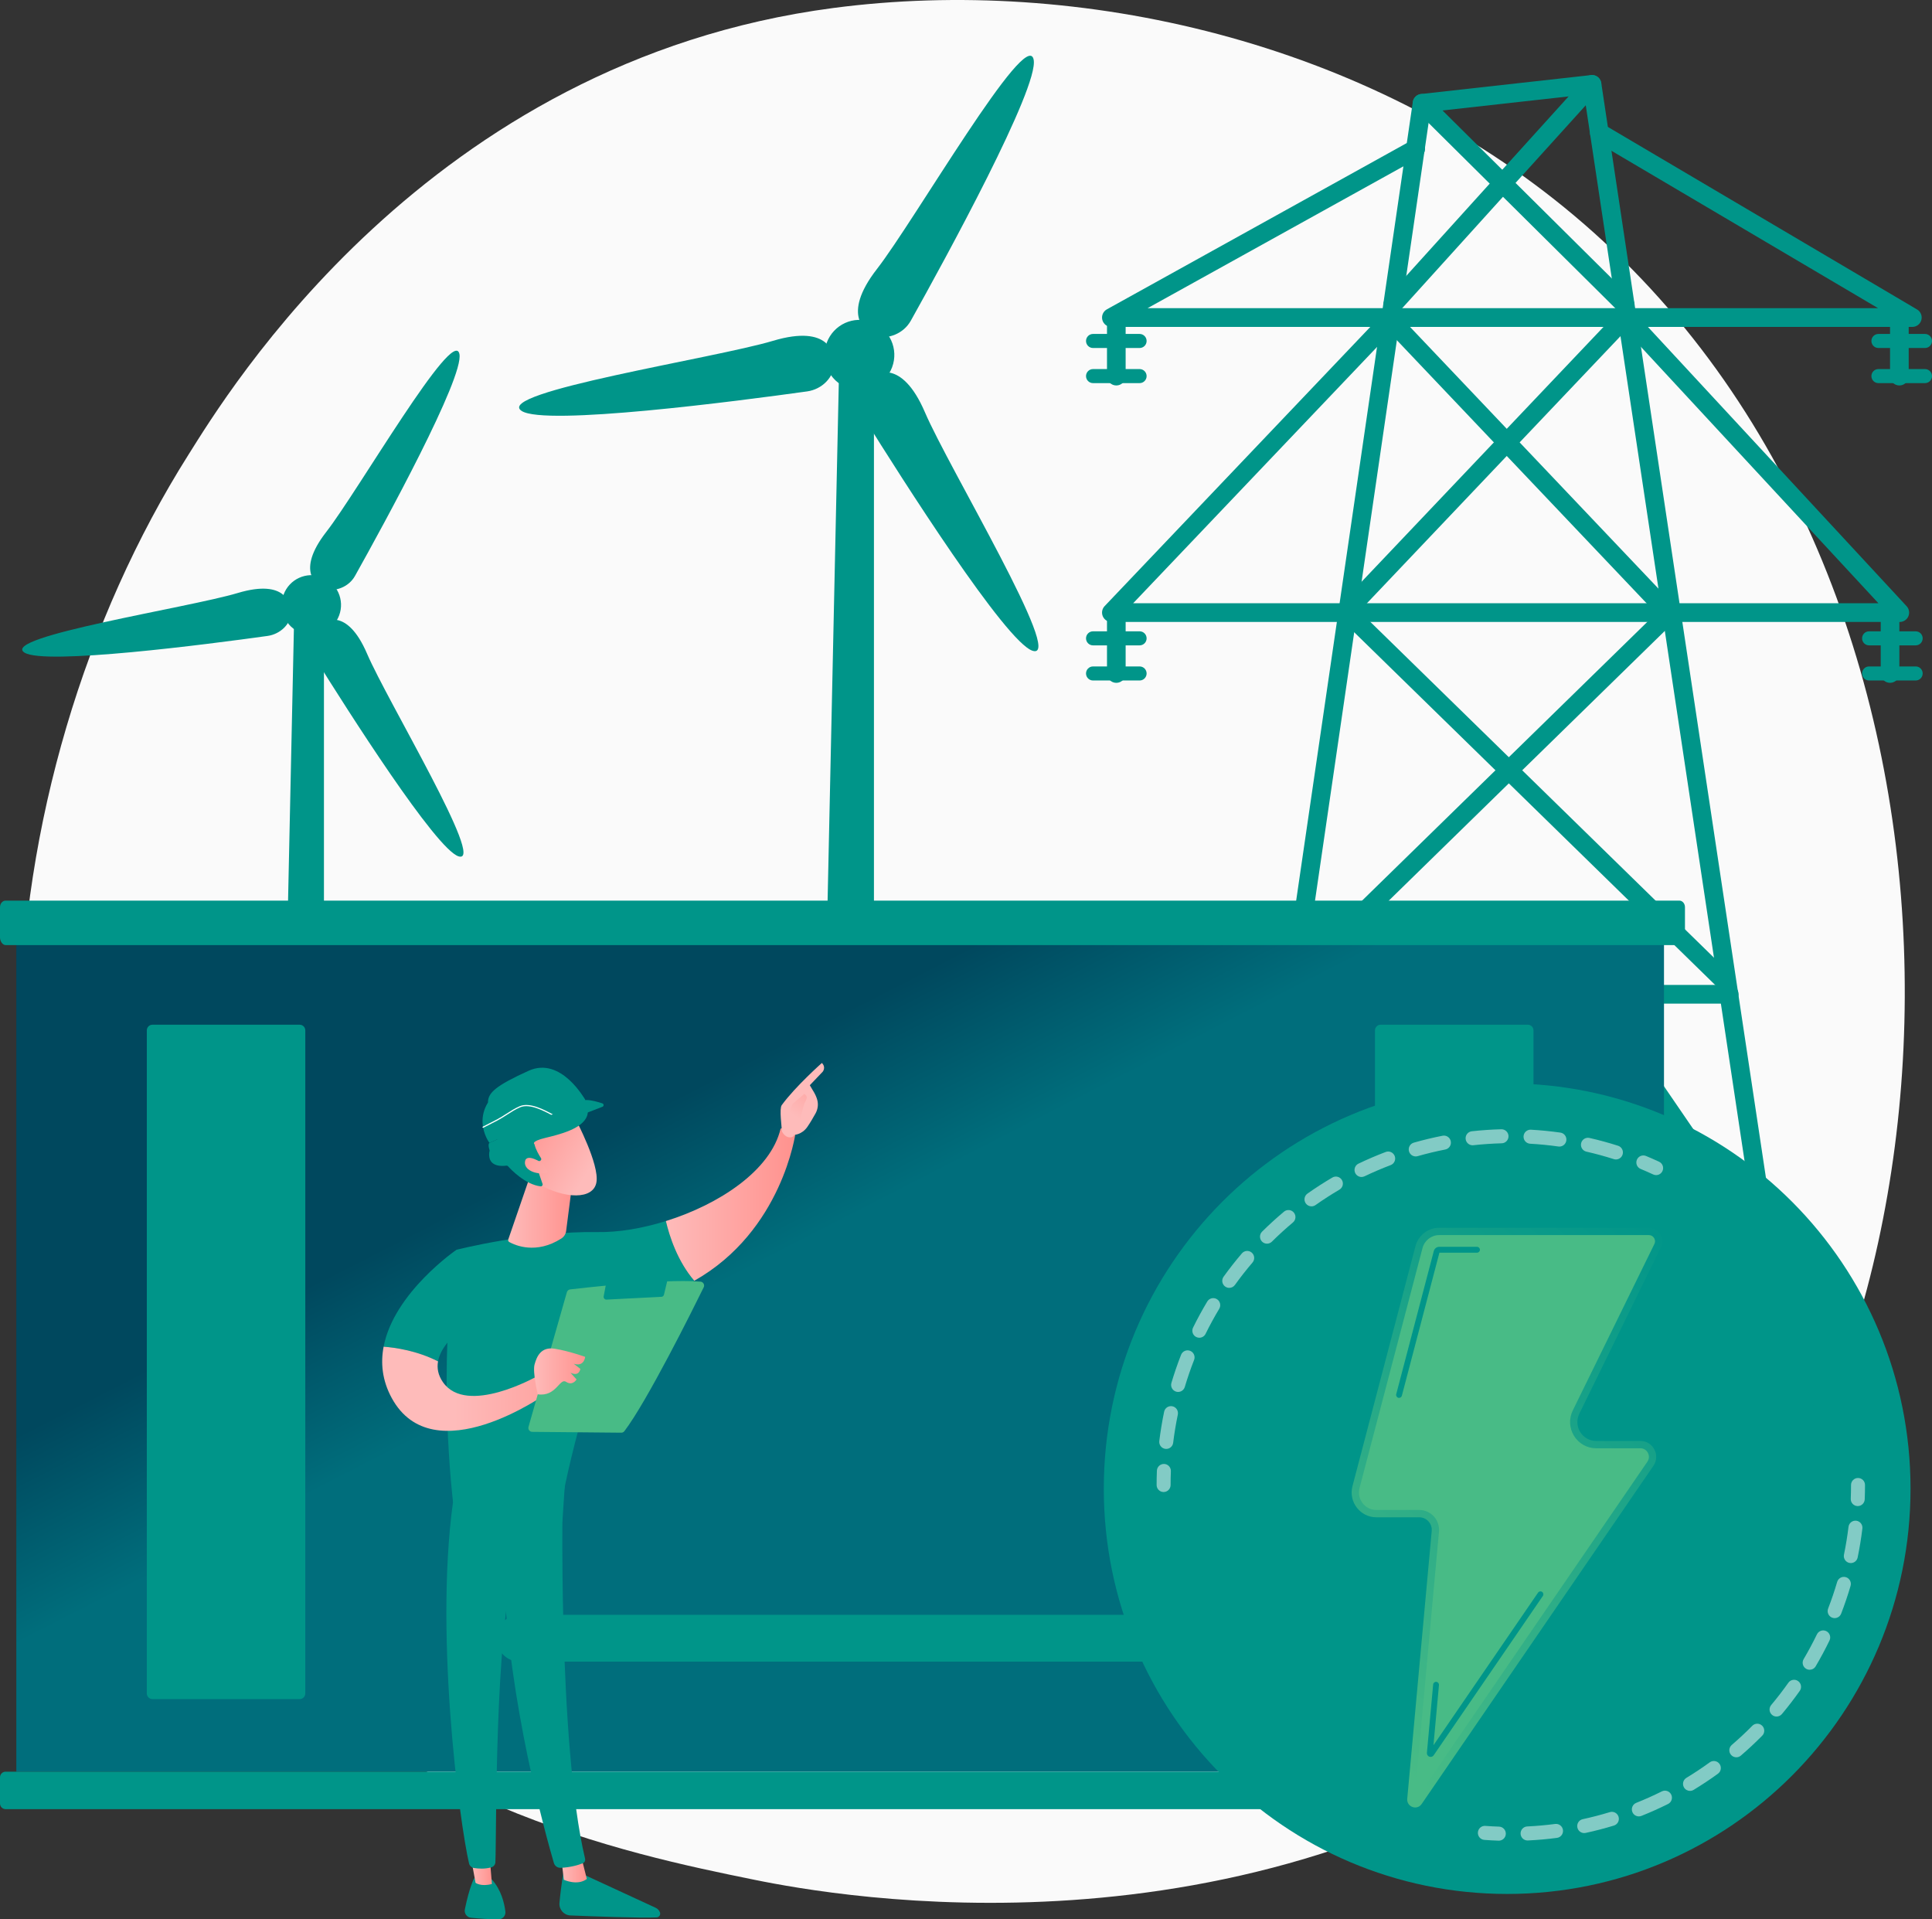 <svg width="453" height="450" viewBox="0 0 453 450" fill="none" xmlns="http://www.w3.org/2000/svg">
<rect x="0" y="0" width="453" height="450" fill="#333333" stroke="none"/>
<path d="M395.384 383.377C386.309 392.977 377.721 399.167 370.936 404.058C291.182 461.55 196.811 444.791 176.754 440.699C147.137 434.655 89.888 422.973 48.498 374.072C-14.122 300.089 -4.371 183.53 44.201 106.587C53.085 92.513 100.016 14.399 195.404 1.872C253.131 -5.709 320.423 9.581 369.154 50.598C471.444 136.697 464.162 310.633 395.384 383.377Z" fill="#FAFAFA"/>
<path d="M261.745 90.374C260.538 90.374 259.56 89.391 259.56 88.178V73.904C259.56 72.691 260.538 71.708 261.745 71.708C262.953 71.708 263.931 72.691 263.931 73.904V88.178C263.931 89.391 262.953 90.374 261.745 90.374Z" fill="#009589"/>
<path d="M268.849 79.943C268.849 80.852 268.115 81.59 267.21 81.59H256.281C255.376 81.59 254.642 80.852 254.642 79.943C254.642 79.033 255.376 78.296 256.281 78.296H267.21C268.115 78.296 268.849 79.033 268.849 79.943Z" fill="#009589"/>
<path d="M268.849 88.177C268.849 89.087 268.115 89.824 267.21 89.824H256.281C255.376 89.824 254.642 89.087 254.642 88.177C254.642 87.268 255.376 86.53 256.281 86.53H267.21C268.115 86.53 268.849 87.267 268.849 88.177Z" fill="#009589"/>
<path d="M445.35 90.374C444.143 90.374 443.164 89.391 443.164 88.178V73.904C443.164 72.691 444.143 71.708 445.35 71.708C446.557 71.708 447.536 72.691 447.536 73.904V88.178C447.536 89.391 446.557 90.374 445.35 90.374Z" fill="#009589"/>
<path d="M453 79.943C453 80.852 452.266 81.59 451.361 81.59H440.432C439.526 81.59 438.792 80.852 438.792 79.943C438.792 79.033 439.526 78.296 440.432 78.296H451.361C452.266 78.296 453 79.033 453 79.943Z" fill="#009589"/>
<path d="M453 88.177C453 89.087 452.266 89.824 451.361 89.824H440.432C439.526 89.824 438.792 89.087 438.792 88.177C438.792 87.268 439.526 86.53 440.432 86.53H451.361C452.266 86.53 453 87.267 453 88.177Z" fill="#009589"/>
<path d="M443.164 160.095C441.957 160.095 440.978 159.112 440.978 157.899V143.626C440.978 142.413 441.957 141.43 443.164 141.43C444.371 141.43 445.35 142.413 445.35 143.626V157.899C445.349 159.112 444.371 160.095 443.164 160.095Z" fill="#009589"/>
<path d="M450.814 149.664C450.814 150.573 450.08 151.31 449.175 151.31H438.246C437.34 151.31 436.606 150.573 436.606 149.664C436.606 148.754 437.34 148.017 438.246 148.017H449.175C450.08 148.017 450.814 148.754 450.814 149.664Z" fill="#009589"/>
<path d="M450.814 157.898C450.814 158.807 450.08 159.545 449.175 159.545H438.246C437.34 159.545 436.606 158.807 436.606 157.898C436.606 156.988 437.34 156.251 438.246 156.251H449.175C450.08 156.251 450.814 156.988 450.814 157.898Z" fill="#009589"/>
<path d="M261.745 160.095C260.538 160.095 259.56 159.112 259.56 157.899V143.626C259.56 142.413 260.538 141.43 261.745 141.43C262.953 141.43 263.931 142.413 263.931 143.626V157.899C263.931 159.112 262.953 160.095 261.745 160.095Z" fill="#009589"/>
<path d="M268.849 149.664C268.849 150.573 268.115 151.31 267.21 151.31H256.281C255.376 151.31 254.642 150.573 254.642 149.664C254.642 148.754 255.376 148.017 256.281 148.017H267.21C268.115 148.017 268.849 148.754 268.849 149.664Z" fill="#009589"/>
<path d="M268.849 157.898C268.849 158.807 268.115 159.545 267.21 159.545H256.281C255.376 159.545 254.642 158.807 254.642 157.898C254.642 156.988 255.376 156.251 256.281 156.251H267.21C268.115 156.251 268.849 156.988 268.849 157.898Z" fill="#009589"/>
<path d="M415.098 299.932C414.035 299.932 413.103 299.152 412.939 298.064L371.443 22.202L335.346 26.218L295.642 298.055C295.467 299.255 294.355 300.084 293.162 299.909C291.968 299.733 291.142 298.617 291.317 297.417L331.265 23.904C331.41 22.916 332.199 22.15 333.187 22.04L373.05 17.604C374.212 17.474 375.276 18.293 375.452 19.459L417.262 297.408C417.442 298.607 416.621 299.726 415.427 299.907C415.317 299.924 415.207 299.932 415.098 299.932Z" fill="#009589"/>
<path d="M448.394 76.647H260.584C259.587 76.647 258.717 75.969 258.467 74.999C258.219 74.029 258.655 73.013 259.528 72.529L330.893 32.963C331.951 32.376 333.28 32.763 333.863 33.824C334.446 34.886 334.063 36.222 333.005 36.808L269.069 72.255H440.359L373.876 33.009C372.836 32.394 372.488 31.049 373.1 30.003C373.71 28.957 375.049 28.607 376.091 29.222L449.501 72.558C450.351 73.06 450.762 74.072 450.503 75.027C450.244 75.984 449.38 76.647 448.394 76.647Z" fill="#009589"/>
<path d="M445.451 145.82H260.585C259.709 145.82 258.919 145.296 258.575 144.487C258.231 143.679 258.4 142.742 259.005 142.107L324.617 73.159C325.451 72.283 326.834 72.251 327.707 73.09C328.58 73.928 328.611 75.318 327.777 76.195L265.698 141.428H440.431L379.917 76.106C379.094 75.218 379.144 73.829 380.027 73.002C380.911 72.176 382.294 72.226 383.117 73.114L447.051 142.128C447.644 142.768 447.802 143.7 447.455 144.501C447.108 145.302 446.321 145.82 445.451 145.82Z" fill="#009589"/>
<path d="M381.067 73.683C380.512 73.683 379.957 73.472 379.531 73.05L331.892 25.786C331.033 24.934 331.024 23.543 331.873 22.68C332.721 21.817 334.105 21.809 334.964 22.661L382.603 69.924C383.462 70.776 383.47 72.167 382.622 73.03C382.194 73.465 381.631 73.683 381.067 73.683Z" fill="#009589"/>
<path d="M326.524 73.683C326 73.683 325.473 73.494 325.055 73.112C324.161 72.296 324.095 70.907 324.907 70.01L371.673 18.311C372.485 17.414 373.867 17.347 374.761 18.163C375.654 18.978 375.72 20.367 374.908 21.265L328.142 72.964C327.711 73.44 327.119 73.683 326.524 73.683Z" fill="#009589"/>
<path d="M302.91 232.497C302.341 232.497 301.772 232.275 301.343 231.832C300.501 230.963 300.521 229.572 301.386 228.727L388.311 143.791L324.069 76.12C323.236 75.242 323.268 73.853 324.142 73.015C325.016 72.177 326.4 72.211 327.232 73.089L392.969 142.333C393.797 143.204 393.77 144.583 392.911 145.423L304.434 231.875C304.009 232.29 303.459 232.497 302.91 232.497Z" fill="#009589"/>
<path d="M404.142 232.004C403.592 232.004 403.042 231.797 402.618 231.382L314.14 144.93C313.281 144.09 313.255 142.711 314.083 141.84L379.82 72.596C380.652 71.718 382.036 71.685 382.91 72.522C383.784 73.359 383.816 74.749 382.983 75.627L318.741 143.298L405.666 228.234C406.531 229.079 406.551 230.47 405.709 231.339C405.28 231.781 404.711 232.004 404.142 232.004Z" fill="#009589"/>
<path d="M405.459 235.308H302.728C301.521 235.308 300.542 234.325 300.542 233.112C300.542 231.899 301.521 230.916 302.728 230.916H405.459C406.666 230.916 407.645 231.899 407.645 233.112C407.645 234.325 406.666 235.308 405.459 235.308Z" fill="#009589"/>
<path d="M293.89 297.105C293.463 297.105 293.032 296.98 292.653 296.718C291.659 296.031 291.407 294.664 292.091 293.665L334.257 232.056C334.941 231.057 336.302 230.804 337.296 231.491C338.291 232.178 338.543 233.545 337.859 234.545L295.693 296.153C295.269 296.773 294.586 297.105 293.89 297.105Z" fill="#009589"/>
<path d="M415.038 297.105C414.342 297.105 413.659 296.773 413.235 296.153L371.07 234.545C370.386 233.546 370.638 232.178 371.633 231.491C372.628 230.804 373.989 231.057 374.672 232.057L416.837 293.665C417.521 294.664 417.27 296.032 416.275 296.719C415.896 296.98 415.465 297.105 415.038 297.105Z" fill="#009589"/>
<path d="M193.728 225.977L196.827 82.689H204.915V225.977H193.728Z" fill="#009589"/>
<path d="M242.362 13.981C240.762 6.072 214.39 51.803 205.632 63.053C196.875 74.303 203.706 77.837 203.706 77.837L204.852 78.926C204.854 78.927 204.856 78.928 204.858 78.928C208.315 79.608 211.857 78.234 213.563 75.183C221.657 60.705 243.668 20.438 242.362 13.981Z" fill="#009589"/>
<path d="M242.129 152.583C249.805 154.964 222.503 109.786 216.875 96.671C211.247 83.556 204.973 87.987 204.973 87.987L203.558 88.576C203.557 88.578 203.555 88.579 203.554 88.58C201.081 91.045 200.718 94.983 202.565 97.949C211.331 112.028 235.863 150.639 242.129 152.583Z" fill="#009589"/>
<path d="M122.318 96.351C115.574 91.966 167.58 84.002 181.202 79.92C194.825 75.837 195.319 83.515 195.319 83.515L195.626 84.984V84.989C195.626 88.476 192.711 91.284 189.261 91.765C172.889 94.048 127.824 99.931 122.318 96.351Z" fill="#009589"/>
<path d="M209.17 86.111C207.579 90.358 202.862 92.504 198.634 90.905C194.407 89.306 192.27 84.567 193.862 80.32C195.453 76.073 200.17 73.926 204.398 75.525C208.625 77.124 210.762 81.863 209.17 86.111Z" fill="#009589"/>
<path d="M201.537 88.988C200.859 88.988 200.18 88.865 199.527 88.617C198.102 88.078 196.971 87.014 196.342 85.621C195.714 84.228 195.664 82.672 196.201 81.24C196.737 79.809 197.796 78.673 199.183 78.042C200.57 77.41 202.12 77.36 203.543 77.899C204.968 78.437 206.098 79.502 206.727 80.895C207.355 82.288 207.405 83.844 206.869 85.276C206.333 86.707 205.273 87.843 203.886 88.474C203.135 88.816 202.337 88.988 201.537 88.988ZM201.532 78.077C200.809 78.077 200.087 78.233 199.408 78.542C198.154 79.112 197.197 80.139 196.712 81.434C195.711 84.105 197.059 87.097 199.719 88.103C201.008 88.591 202.408 88.545 203.661 87.974C204.915 87.403 205.873 86.376 206.358 85.082C206.843 83.788 206.797 82.381 206.229 81.121C205.661 79.862 204.639 78.899 203.351 78.412C202.76 78.189 202.145 78.077 201.532 78.077Z" fill="#009589"/>
<path d="M66.531 258.25L69.028 141.979H75.956V260.83L66.531 258.25Z" fill="#009589"/>
<path d="M79.197 260.563C79.197 262.4 78.329 263.857 77.26 263.857H64.933C63.863 263.857 62.996 262.401 62.996 260.563C62.996 258.725 63.863 257.269 64.933 257.269H77.26C78.329 257.269 79.197 258.725 79.197 260.563Z" fill="url(#paint0_linear_515_1023)"/>
<path d="M107.721 83.001C106.361 76.281 83.951 115.14 76.51 124.699C69.069 134.258 74.873 137.261 74.873 137.261L75.847 138.187C75.849 138.188 75.85 138.188 75.852 138.189C78.79 138.766 81.799 137.599 83.249 135.007C90.127 122.704 108.831 88.488 107.721 83.001Z" fill="#009589"/>
<path d="M107.523 200.776C114.045 202.799 90.846 164.41 86.064 153.266C81.282 142.122 75.95 145.886 75.95 145.886L74.748 146.387C74.746 146.389 74.745 146.39 74.744 146.391C72.643 148.485 72.334 151.831 73.903 154.352C81.352 166.315 102.198 199.124 107.523 200.776Z" fill="#009589"/>
<path d="M5.716 152.993C-0.015 149.267 44.176 142.5 55.751 139.031C67.327 135.562 67.896 142.086 67.896 142.086L68.305 143.334C68.305 143.334 68.305 143.337 68.305 143.339C68.305 146.301 65.679 148.687 62.748 149.096C48.836 151.036 10.394 156.035 5.716 152.993Z" fill="#009589"/>
<path d="M79.516 144.293C78.164 147.902 74.155 149.726 70.563 148.367C66.971 147.009 65.156 142.982 66.508 139.373C67.861 135.764 71.869 133.94 75.461 135.298C79.053 136.657 80.868 140.684 79.516 144.293Z" fill="#009589"/>
<path d="M73.022 146.777C72.452 146.777 71.872 146.676 71.307 146.462C70.086 146 69.117 145.088 68.579 143.894C68.04 142.7 67.997 141.367 68.457 140.14C69.405 137.608 72.227 136.323 74.749 137.277C75.97 137.739 76.939 138.651 77.477 139.845C78.016 141.039 78.059 142.372 77.599 143.599C76.863 145.563 74.998 146.777 73.022 146.777ZM73.034 137.511C71.278 137.511 69.623 138.589 68.968 140.334C68.56 141.423 68.599 142.607 69.077 143.668C69.555 144.728 70.415 145.538 71.499 145.948C73.738 146.794 76.245 145.654 77.088 143.405C77.496 142.316 77.458 141.132 76.98 140.071C76.501 139.011 75.641 138.201 74.557 137.791C74.055 137.601 73.54 137.511 73.034 137.511Z" fill="#009589"/>
<path d="M390.159 221.035H3.825V415.379H390.159V221.035Z" fill="url(#paint1_linear_515_1023)"/>
<path d="M395.077 212.691C395.077 211.842 394.487 211.153 393.758 211.153H1.319C0.59 211.153 0 211.842 0 212.691V219.81C0 220.66 0.591 221.584 1.319 221.584H393.758C394.487 221.584 395.077 220.66 395.077 219.81V212.691Z" fill="#009589"/>
<path d="M395.077 416.704C395.077 415.972 394.487 415.379 393.758 415.379H1.319C0.59 415.379 0 415.972 0 416.704V422.838C0 423.57 0.591 424.163 1.319 424.163H393.758C394.487 424.163 395.077 423.569 395.077 422.838V416.704Z" fill="#009589"/>
<path d="M71.584 241.575C71.584 240.843 70.993 240.25 70.265 240.25H35.745C35.016 240.25 34.426 240.843 34.426 241.575V397.035C34.426 397.767 35.016 398.36 35.745 398.36H70.265C70.993 398.36 71.584 397.767 71.584 397.035V241.575Z" fill="#009589"/>
<path d="M68.851 246.839H37.704V251.231H68.851V246.839Z" fill="#009589"/>
<path d="M68.852 257.818H37.704V262.21H68.852V257.818Z" fill="#009589"/>
<path d="M68.852 270.445H37.704V274.837H68.852V270.445Z" fill="#009589"/>
<path d="M68.852 280.876H37.704V285.268H68.852V280.876Z" fill="#009589"/>
<path d="M68.851 293.503H37.704V298.444H68.851V293.503Z" fill="#009589"/>
<path d="M68.852 305.032H37.704V309.424H68.852V305.032Z" fill="#009589"/>
<path d="M68.852 316.013H37.704V319.856H68.852V316.013Z" fill="#009589"/>
<path d="M68.851 328.639H37.704V332.482H68.851V328.639Z" fill="#009589"/>
<path d="M68.851 339.619H37.704V344.56H68.851V339.619Z" fill="#009589"/>
<path d="M68.852 351.147H37.704V354.99H68.852V351.147Z" fill="#009589"/>
<path d="M68.852 363.225H37.704V367.068H68.852V363.225Z" fill="#009589"/>
<path d="M68.851 374.754H37.704V378.597H68.851V374.754Z" fill="#009589"/>
<path d="M68.851 386.283H37.704V390.126H68.851V386.283Z" fill="#009589"/>
<path d="M359.558 397.035C359.558 397.767 358.968 398.36 358.24 398.36H323.719C322.991 398.36 322.4 397.767 322.4 397.035V241.575C322.4 240.843 322.991 240.25 323.719 240.25H358.24C358.968 240.25 359.558 240.843 359.558 241.575V397.035Z" fill="#009589"/>
<path d="M355.187 246.839H325.679V251.231H355.187V246.839Z" fill="#009589"/>
<path d="M355.187 257.818H325.679V262.21H355.187V257.818Z" fill="#009589"/>
<path d="M355.187 270.445H325.679V274.837H355.187V270.445Z" fill="#009589"/>
<path d="M355.187 280.876H325.679V285.268H355.187V280.876Z" fill="#009589"/>
<path d="M355.187 293.503H325.679V298.444H355.187V293.503Z" fill="#009589"/>
<path d="M355.187 305.032H325.679V309.424H355.187V305.032Z" fill="#009589"/>
<path d="M355.187 316.013H325.679V319.856H355.187V316.013Z" fill="#009589"/>
<path d="M355.187 328.639H325.679V332.482H355.187V328.639Z" fill="#009589"/>
<path d="M355.187 339.619H325.679V344.56H355.187V339.619Z" fill="#009589"/>
<path d="M355.187 351.147H325.679V354.99H355.187V351.147Z" fill="#009589"/>
<path d="M355.187 363.225H325.679V367.068H355.187V363.225Z" fill="#009589"/>
<path d="M355.187 374.754H325.679V378.597H355.187V374.754Z" fill="#009589"/>
<path d="M355.187 386.283H325.679V390.126H355.187V386.283Z" fill="#009589"/>
<path d="M278.139 384.087C278.139 387.118 275.692 389.577 272.674 389.577H121.856C118.838 389.577 116.392 387.119 116.392 384.087C116.392 381.055 118.838 378.597 121.856 378.597H272.674C275.692 378.597 278.139 381.054 278.139 384.087Z" fill="#009589"/>
<path d="M132.213 438.318C132.213 438.318 131.519 442.264 131.179 446.17C131.046 447.696 132.218 449.022 133.742 449.085C138.919 449.302 149.993 449.723 153.967 449.545C154.564 449.518 154.955 448.904 154.734 448.345C154.548 447.878 154.191 447.499 153.736 447.289L135.443 438.843L132.213 438.318Z" fill="#009589"/>
<path d="M131.645 435.999L132.202 440.719C132.202 440.719 135.407 442.217 137.595 440.53L136.268 435.271L131.645 435.999Z" fill="url(#paint2_linear_515_1023)"/>
<path d="M132.064 347.271C131.823 348.504 130.771 408.775 137.184 435.784C137.289 436.225 137.066 436.679 136.649 436.85C135.665 437.254 133.737 437.839 131.426 437.917C130.711 437.941 130.069 437.473 129.867 436.783C128.034 430.517 119.251 399.119 118.105 369.126C116.825 335.612 118.105 367.985 118.105 367.985L118.856 347.269L132.064 347.271Z" fill="#009589"/>
<path d="M111.171 440.377C111.171 440.377 110.066 442.369 108.997 447.662C108.804 448.618 109.469 449.533 110.435 449.628C112.144 449.797 114.776 450.014 116.884 450C117.856 449.993 118.614 449.143 118.497 448.173C118.264 446.241 117.536 443.072 115.289 440.601L111.171 440.377Z" fill="#009589"/>
<path d="M110.2 434.306L111.503 441.443C111.503 441.443 112.791 442.405 115.338 441.708L114.716 434.028L110.2 434.306Z" fill="url(#paint3_linear_515_1023)"/>
<path d="M106.682 349.121C101.438 380.92 107.82 427.716 109.973 436.875C110.104 437.435 110.555 437.865 111.12 437.959C112.081 438.119 113.663 438.25 115.223 437.795C115.76 437.638 116.137 437.151 116.159 436.589C116.448 429.185 115.928 383.727 120.815 365.761C121.063 364.851 121.616 364.057 122.382 363.51L131.867 356.735L132.594 345.785L106.682 349.121Z" fill="#009589"/>
<path d="M140.101 288.867C124.384 288.606 107.042 293.014 107.042 293.014C102.357 320.478 106.223 352.156 106.223 352.156C118.391 355.361 132.117 350.196 132.117 350.196C134.139 338.716 143.575 306.409 143.575 306.409C151.254 305.452 157.58 303.226 162.79 300.283C158.816 295.655 156.943 289.767 156.129 286.286C150.572 288.021 144.949 288.948 140.101 288.867Z" fill="#009589"/>
<path d="M186.527 265.609C184.983 263.735 183.029 264.622 183.029 264.622C180.716 274.437 168.589 282.396 156.13 286.286C156.943 289.767 158.817 295.655 162.79 300.283C183.468 288.603 186.527 265.609 186.527 265.609Z" fill="url(#paint4_linear_515_1023)"/>
<path d="M186.152 266.084C186.314 266.6 184.443 267.386 183.342 265.275C183.303 264.264 182.691 259.931 183.292 259.107C186.496 254.719 192.708 249.218 192.708 249.218C193.758 250.258 192.893 251.281 192.893 251.281L189.879 254.435C190.51 255.579 191.278 256.545 191.639 257.929C191.912 258.977 191.745 260.097 191.218 261.051C190.689 262.009 189.967 263.253 189.285 264.227C187.994 266.07 186.152 266.084 186.152 266.084Z" fill="url(#paint5_linear_515_1023)"/>
<path d="M188.561 256.48L185.816 258.819L184.953 261.148L187.402 263.876C187.402 263.876 188.225 259.256 188.837 258.256C189.449 257.256 189.131 256.773 188.561 256.48Z" fill="url(#paint6_linear_515_1023)"/>
<path d="M113.071 308.303L107.043 293.013C107.043 293.013 92.362 303.034 89.948 315.74C92.722 315.946 97.769 316.67 102.71 319.177C103.795 313.177 113.071 308.303 113.071 308.303Z" fill="#009589"/>
<path d="M125.9 322.69C125.9 322.69 109.417 332.048 103.856 324.057C102.701 322.398 102.425 320.749 102.709 319.177C97.769 316.67 92.721 315.945 89.947 315.74C89.219 319.571 89.604 323.644 91.844 327.762C101.586 345.666 128.081 326.773 128.081 326.773L125.9 322.69Z" fill="url(#paint7_linear_515_1023)"/>
<path d="M123.919 334.53L132.915 302.968C133.017 302.61 133.321 302.348 133.69 302.305C135.32 302.114 140.042 301.578 145.495 301.115C152.063 300.556 159.691 300.104 164.248 300.489C164.896 300.544 165.288 301.232 165 301.818C162.408 307.086 151.746 328.516 146.407 335.536C146.23 335.769 145.957 335.905 145.666 335.902L124.794 335.707C124.187 335.702 123.752 335.116 123.919 334.53Z" fill="#48BB86"/>
<path d="M146.428 298.379L152.95 297.287C153.298 297.229 153.582 297.562 153.472 297.898L152.826 299.864C152.77 300.035 152.621 300.159 152.444 300.182L146.167 301.025C145.843 301.068 145.575 300.772 145.65 300.451L146.049 298.736C146.092 298.551 146.242 298.41 146.428 298.379Z" fill="#009589"/>
<path d="M141.545 303.925L142.082 301.114C142.136 300.832 142.368 300.619 142.652 300.59L155.825 299.247C156.269 299.201 156.624 299.61 156.519 300.045L155.682 303.549C155.615 303.829 155.372 304.031 155.085 304.046L142.213 304.697C141.794 304.718 141.466 304.339 141.545 303.925Z" fill="#009589"/>
<path d="M126.092 326.905C126.092 326.905 124.839 321.728 125.345 319.891C125.85 318.055 126.83 315.693 130.094 316.218C133.359 316.743 137.209 318.124 137.209 318.124C137.209 318.124 137.015 320.517 134.534 319.745L136.072 320.941C136.072 320.941 135.852 322.856 133.756 321.833L135.187 323.419C135.187 323.419 134.287 324.992 132.746 323.983C131.204 322.974 130.465 327.528 126.092 326.905Z" fill="url(#paint8_linear_515_1023)"/>
<path d="M124.181 276.047L119.18 290.577C119.097 290.818 119.196 291.084 119.418 291.207C120.781 291.964 125.692 294.153 131.611 290.383C132.227 289.991 132.647 289.35 132.741 288.623L134.36 276.047L124.181 276.047Z" fill="url(#paint9_linear_515_1023)"/>
<path d="M135.063 262.592C135.063 262.592 140.554 272.977 139.85 277.172C139.146 281.368 132.34 281.066 126.397 277.659L122.244 266.445L135.063 262.592Z" fill="url(#paint10_linear_515_1023)"/>
<path d="M126.66 272.152C126.902 272.045 126.991 271.748 126.846 271.526C126.406 270.851 125.581 269.473 125.318 268.267C125.318 268.267 124.331 267.632 127.831 266.79C131.331 265.949 136.55 264.642 137.647 261.649C138.716 258.731 134.36 254.054 131.423 257.24C131.233 257.446 130.918 257.467 130.748 257.245C130.013 256.284 128.08 254.289 125.397 255.498C122.887 256.63 122.604 258.478 122.639 259.41C122.649 259.684 122.405 259.897 122.137 259.845C120.867 259.602 117.821 259.393 116.4 262.533C115.229 265.119 115.99 266.582 116.683 267.298C116.908 267.53 116.809 267.912 116.501 268.007C115.667 268.263 114.59 268.974 114.698 270.938C114.847 273.652 117.868 273.413 118.728 273.289C118.869 273.269 119.011 273.318 119.106 273.424C119.844 274.244 123.166 277.725 126.763 278.145C127.074 278.181 127.315 277.872 127.213 277.574L125.657 273.029C125.585 272.818 125.685 272.587 125.888 272.496L126.66 272.152Z" fill="#009589"/>
<path d="M127.285 272.798C127.285 272.798 123.375 270.102 123.09 272.372C122.804 274.642 126.611 275.66 128.496 274.814L127.285 272.798Z" fill="url(#paint11_linear_515_1023)"/>
<path d="M137.241 257.919C137.241 257.919 131.01 247.11 119.877 253.568C108.744 260.027 114.766 267.961 114.766 267.961L137.241 257.919Z" fill="#009589"/>
<path d="M114.415 258.488C114.415 258.488 127.829 247.73 134.167 259.293C136.758 258.147 137.241 257.919 137.241 257.919C137.241 257.919 131.612 247.563 123.935 251.051C116.258 254.538 114.402 256.211 114.415 258.488Z" fill="#009589"/>
<path d="M129.769 261.597C129.731 261.615 129.686 261.615 129.645 261.594L129.559 261.547C127.562 260.474 124.219 258.677 122.001 259.599C120.931 260.043 119.89 260.713 118.884 261.359C118.173 261.815 117.438 262.288 116.702 262.676C115.699 263.205 114.595 263.772 113.327 264.407L113.324 264.408C113.256 264.44 113.176 264.412 113.142 264.344C113.107 264.276 113.135 264.193 113.204 264.158C114.471 263.524 115.572 262.958 116.573 262.43C117.3 262.048 118.03 261.579 118.734 261.126C119.752 260.472 120.812 259.797 121.895 259.342C124.234 258.37 127.649 260.206 129.689 261.302L129.776 261.348C129.843 261.385 129.868 261.469 129.833 261.537C129.818 261.564 129.796 261.584 129.769 261.597Z" fill="white"/>
<path d="M114.802 269.71L141.255 259.488C141.422 259.424 141.53 259.261 141.525 259.081C141.52 258.902 141.403 258.745 141.233 258.69C139.868 258.248 137.61 257.63 136.707 258.037C133.807 259.341 114.766 267.962 114.766 267.962C114.766 267.962 114.292 268.185 114.802 269.71Z" fill="#009589"/>
<path d="M353.388 444.047C405.622 444.047 447.967 401.505 447.967 349.026C447.967 296.548 405.622 254.006 353.388 254.006C301.153 254.006 258.809 296.548 258.809 349.026C258.809 401.505 301.153 444.047 353.388 444.047Z" fill="#009589"/>
<path d="M353.388 423.771C394.477 423.771 427.786 390.307 427.786 349.026C427.786 307.746 394.477 274.281 353.388 274.281C312.299 274.281 278.99 307.746 278.99 349.026C278.99 390.307 312.299 423.771 353.388 423.771Z" fill="#009589"/>
<g opacity="0.51">
<path d="M435.589 353.108C435.568 353.108 435.546 353.108 435.524 353.107C434.619 353.071 433.915 352.306 433.95 351.397C433.992 350.322 434.014 349.235 434.014 348.167C434.014 347.258 434.747 346.521 435.653 346.521C436.558 346.521 437.292 347.258 437.292 348.167C437.292 349.278 437.27 350.408 437.227 351.526C437.192 352.413 436.465 353.108 435.589 353.108Z" fill="white"/>
<path d="M358.171 431.511C357.301 431.511 356.577 430.824 356.534 429.942C356.492 429.033 357.19 428.262 358.094 428.219C360.278 428.115 362.479 427.919 364.636 427.637C365.53 427.519 366.356 428.155 366.473 429.057C366.59 429.959 365.957 430.786 365.059 430.903C362.813 431.197 360.522 431.4 358.25 431.509C358.223 431.51 358.197 431.511 358.171 431.511ZM371.451 429.774C370.694 429.774 370.015 429.245 369.85 428.473C369.659 427.583 370.222 426.707 371.107 426.516C373.239 426.055 375.377 425.499 377.463 424.862C378.33 424.6 379.246 425.089 379.508 425.959C379.772 426.83 379.283 427.75 378.417 428.014C376.244 428.677 374.017 429.257 371.797 429.737C371.681 429.761 371.565 429.774 371.451 429.774ZM384.264 425.864C383.612 425.864 382.995 425.47 382.74 424.824C382.406 423.979 382.817 423.022 383.659 422.686C385.685 421.877 387.702 420.974 389.655 420C390.466 419.597 391.45 419.929 391.853 420.744C392.255 421.558 391.924 422.547 391.113 422.951C389.079 423.965 386.979 424.906 384.869 425.747C384.67 425.827 384.465 425.864 384.264 425.864ZM396.261 419.884C395.705 419.884 395.164 419.6 394.856 419.088C394.388 418.309 394.637 417.297 395.412 416.827C397.278 415.694 399.122 414.47 400.89 413.187C401.624 412.655 402.649 412.822 403.179 413.558C403.709 414.296 403.543 415.325 402.809 415.858C400.969 417.193 399.05 418.468 397.107 419.647C396.841 419.807 396.549 419.884 396.261 419.884ZM407.119 412.006C406.656 412.006 406.196 411.811 405.872 411.429C405.283 410.738 405.364 409.698 406.053 409.108C407.709 407.685 409.329 406.174 410.867 404.617C411.505 403.972 412.543 403.968 413.185 404.608C413.828 405.249 413.832 406.292 413.194 406.938C411.594 408.558 409.908 410.13 408.183 411.611C407.874 411.877 407.496 412.006 407.119 412.006ZM416.553 402.454C416.18 402.454 415.806 402.327 415.498 402.067C414.806 401.481 414.717 400.442 415.3 399.746C416.706 398.067 418.059 396.311 419.32 394.527C419.844 393.786 420.867 393.611 421.606 394.138C422.344 394.665 422.518 395.693 421.994 396.434C420.68 398.292 419.272 400.119 417.808 401.867C417.484 402.254 417.02 402.454 416.553 402.454ZM424.31 391.482C424.026 391.482 423.738 391.407 423.476 391.251C422.697 390.787 422.44 389.776 422.902 388.994C424.016 387.106 425.064 385.151 426.017 383.184C426.413 382.366 427.393 382.025 428.208 382.424C429.022 382.821 429.362 383.807 428.966 384.625C427.974 386.674 426.882 388.709 425.722 390.674C425.415 391.193 424.87 391.482 424.31 391.482ZM430.172 379.378C429.975 379.378 429.775 379.342 429.58 379.266C428.736 378.938 428.317 377.984 428.644 377.136C429.434 375.087 430.147 372.985 430.763 370.888C431.018 370.016 431.93 369.518 432.799 369.774C433.667 370.032 434.164 370.948 433.907 371.82C433.266 374.004 432.524 376.192 431.702 378.325C431.45 378.978 430.83 379.378 430.172 379.378ZM433.965 366.47C433.855 366.47 433.744 366.458 433.632 366.435C432.745 366.251 432.175 365.379 432.359 364.489C432.799 362.348 433.157 360.158 433.422 357.978C433.531 357.075 434.351 356.431 435.248 356.543C436.146 356.653 436.786 357.475 436.676 358.377C436.401 360.646 436.028 362.927 435.569 365.156C435.409 365.934 434.726 366.47 433.965 366.47Z" fill="white"/>
<path d="M351.435 431.556C351.416 431.556 351.397 431.556 351.378 431.555C350.271 431.518 349.148 431.457 348.039 431.375C347.136 431.308 346.458 430.518 346.525 429.611C346.591 428.704 347.38 428.02 348.28 428.09C349.345 428.169 350.425 428.227 351.489 428.263C352.394 428.294 353.103 429.056 353.072 429.965C353.042 430.855 352.314 431.556 351.435 431.556Z" fill="white"/>
<path d="M272.833 349.814C271.927 349.814 271.194 349.077 271.194 348.167C271.194 347.057 271.216 345.927 271.259 344.809C271.294 343.9 272.068 343.194 272.961 343.228C273.867 343.263 274.571 344.029 274.536 344.938C274.493 346.013 274.472 347.1 274.472 348.167C274.472 349.077 273.739 349.814 272.833 349.814Z" fill="white"/>
<path d="M273.451 339.708C273.384 339.708 273.316 339.703 273.248 339.695C272.35 339.584 271.711 338.762 271.821 337.859C272.103 335.561 272.485 333.248 272.957 330.984C273.143 330.094 274.009 329.523 274.898 329.71C275.783 329.896 276.352 330.769 276.166 331.659C275.713 333.834 275.346 336.055 275.075 338.262C274.973 339.096 274.266 339.708 273.451 339.708ZM276.234 326.348C276.079 326.348 275.921 326.326 275.764 326.279C274.897 326.018 274.404 325.1 274.663 324.229C275.323 322.011 276.085 319.794 276.929 317.639C277.261 316.793 278.212 316.376 279.055 316.709C279.897 317.042 280.312 317.998 279.981 318.845C279.17 320.914 278.438 323.043 277.804 325.173C277.592 325.887 276.94 326.348 276.234 326.348ZM281.207 313.64C280.963 313.64 280.716 313.585 280.482 313.47C279.67 313.067 279.338 312.079 279.739 311.263C280.759 309.188 281.88 307.13 283.07 305.148C283.537 304.369 284.545 304.118 285.32 304.588C286.095 305.058 286.345 306.07 285.878 306.849C284.735 308.753 283.658 310.729 282.678 312.722C282.393 313.304 281.812 313.64 281.207 313.64ZM288.222 301.947C287.89 301.947 287.554 301.845 287.264 301.634C286.53 301.101 286.365 300.072 286.895 299.334C288.245 297.458 289.691 295.617 291.191 293.861C291.782 293.171 292.816 293.092 293.503 293.684C294.189 294.277 294.269 295.316 293.679 296.007C292.237 297.693 290.849 299.462 289.553 301.264C289.232 301.71 288.731 301.947 288.222 301.947ZM297.074 291.585C296.651 291.585 296.228 291.421 295.907 291.095C295.271 290.447 295.278 289.404 295.923 288.765C297.564 287.139 299.292 285.563 301.059 284.081C301.754 283.498 302.788 283.592 303.368 284.291C303.948 284.989 303.855 286.028 303.159 286.61C301.462 288.034 299.802 289.548 298.225 291.11C297.906 291.427 297.49 291.585 297.074 291.585ZM307.508 282.837C306.992 282.837 306.484 282.593 306.165 282.137C305.645 281.392 305.824 280.365 306.564 279.842C308.453 278.51 310.417 277.243 312.403 276.078C313.185 275.619 314.188 275.884 314.645 276.67C315.101 277.455 314.838 278.464 314.056 278.922C312.149 280.042 310.262 281.258 308.449 282.538C308.162 282.74 307.834 282.837 307.508 282.837ZM319.238 275.951C318.626 275.951 318.038 275.605 317.757 275.013C317.368 274.192 317.714 273.209 318.531 272.818C320.612 271.821 322.758 270.901 324.911 270.084C325.758 269.762 326.704 270.193 327.024 271.044C327.343 271.895 326.916 272.845 326.069 273.166C324.002 273.95 321.941 274.833 319.943 275.791C319.715 275.9 319.474 275.951 319.238 275.951ZM378.891 271.841C378.727 271.841 378.559 271.816 378.395 271.763C376.286 271.091 374.122 270.501 371.964 270.009C371.081 269.808 370.528 268.926 370.728 268.039C370.928 267.152 371.807 266.594 372.689 266.797C374.937 267.309 377.19 267.924 379.386 268.624C380.249 268.899 380.727 269.825 380.453 270.692C380.231 271.393 379.586 271.841 378.891 271.841ZM331.946 271.131C331.232 271.131 330.575 270.658 330.37 269.933C330.122 269.058 330.628 268.148 331.499 267.899C333.714 267.267 335.984 266.721 338.245 266.278C339.132 266.102 339.994 266.686 340.168 267.579C340.342 268.472 339.762 269.337 338.873 269.511C336.702 269.937 334.522 270.46 332.395 271.068C332.245 271.11 332.094 271.131 331.946 271.131ZM365.638 268.82C365.562 268.82 365.486 268.815 365.409 268.804C363.219 268.496 360.988 268.277 358.774 268.152C357.87 268.101 357.179 267.324 357.23 266.416C357.28 265.508 358.059 264.811 358.958 264.863C361.262 264.993 363.585 265.221 365.863 265.542C366.76 265.668 367.385 266.5 367.259 267.401C367.144 268.224 366.442 268.82 365.638 268.82ZM345.279 268.515C344.454 268.515 343.743 267.89 343.652 267.047C343.554 266.143 344.203 265.329 345.103 265.23C347.386 264.98 349.713 264.821 352.021 264.76C352.919 264.745 353.68 265.453 353.703 266.363C353.727 267.272 353.013 268.029 352.108 268.053C349.89 268.112 347.653 268.264 345.46 268.505C345.399 268.511 345.339 268.515 345.279 268.515Z" fill="white"/>
<path d="M388.316 275.512C388.086 275.512 387.852 275.463 387.63 275.36C386.666 274.913 385.677 274.478 384.689 274.068C383.852 273.721 383.454 272.758 383.8 271.917C384.146 271.077 385.105 270.676 385.941 271.024C386.97 271.451 388 271.904 389.005 272.369C389.826 272.751 390.185 273.729 389.806 274.555C389.529 275.157 388.936 275.512 388.316 275.512Z" fill="white"/>
</g>
<path d="M337.454 287.856H386.609C388.945 287.856 390.47 290.319 389.438 292.424L370.307 331.447C368.863 334.392 370.996 337.836 374.263 337.836H384.62C387.607 337.836 389.369 341.204 387.675 343.676L333.34 422.958C332.255 424.542 329.783 423.643 329.958 421.729L335.696 358.957C335.854 357.23 334.5 355.739 332.773 355.739H322.72C318.92 355.739 316.149 352.126 317.118 348.434L331.89 292.164C332.556 289.625 334.841 287.856 337.454 287.856Z" fill="url(#paint12_linear_515_1023)"/>
<path d="M331.834 422.055C331.779 422.055 331.712 422.027 331.678 421.99C331.669 421.98 331.654 421.963 331.661 421.886L337.399 359.115C337.518 357.812 337.083 356.51 336.205 355.543C335.327 354.576 334.076 354.021 332.773 354.021H322.719C321.443 354.021 320.264 353.438 319.485 352.423C318.706 351.407 318.446 350.113 318.771 348.873L333.543 292.602C334.011 290.82 335.619 289.575 337.454 289.575H386.609C387.333 289.575 387.707 290.053 387.834 290.259C387.962 290.465 388.223 291.013 387.904 291.665L368.773 330.688C367.832 332.607 367.942 334.837 369.066 336.654C370.191 338.47 372.134 339.555 374.263 339.555H384.619C385.376 339.555 386.037 339.956 386.389 340.629C386.741 341.301 386.695 342.076 386.266 342.702L331.932 421.984C331.884 422.054 331.862 422.055 331.834 422.055Z" fill="url(#paint13_linear_515_1023)"/>
<path d="M335.439 411.913C335.339 411.913 335.239 411.896 335.142 411.861C334.769 411.725 334.534 411.353 334.57 410.956L336.034 394.94C336.068 394.562 336.4 394.284 336.778 394.319C337.154 394.353 337.431 394.688 337.397 395.066L336.106 409.185L360.63 373.401C360.844 373.088 361.269 373.009 361.581 373.225C361.892 373.44 361.971 373.868 361.757 374.181L336.158 411.534C335.991 411.776 335.72 411.913 335.439 411.913Z" fill="#009589"/>
<path d="M328.037 327.739C327.98 327.739 327.921 327.731 327.862 327.716C327.497 327.619 327.279 327.243 327.375 326.876L336.189 293.303C336.34 292.726 336.86 292.324 337.453 292.324H346.317C346.695 292.324 347.001 292.632 347.001 293.012C347.001 293.391 346.695 293.699 346.317 293.699H337.5L328.698 327.227C328.617 327.535 328.34 327.739 328.037 327.739Z" fill="#009589"/>
<defs>
<linearGradient id="paint0_linear_515_1023" x1="281.742" y1="-307.934" x2="225.548" y2="-157.681" gradientUnits="userSpaceOnUse">
<stop stop-color="#09005D"/>
<stop offset="1" stop-color="#1A0F91"/>
</linearGradient>
<linearGradient id="paint1_linear_515_1023" x1="219.909" y1="274.865" x2="199.973" y2="235.989" gradientUnits="userSpaceOnUse">
<stop stop-color="#006E7C"/>
<stop offset="1" stop-color="#00485E"/>
</linearGradient>
<linearGradient id="paint2_linear_515_1023" x1="131.645" y1="438.301" x2="137.595" y2="438.301" gradientUnits="userSpaceOnUse">
<stop stop-color="#FEBBBA"/>
<stop offset="1" stop-color="#FF928E"/>
</linearGradient>
<linearGradient id="paint3_linear_515_1023" x1="110.2" y1="437.995" x2="115.338" y2="437.995" gradientUnits="userSpaceOnUse">
<stop stop-color="#FEBBBA"/>
<stop offset="1" stop-color="#FF928E"/>
</linearGradient>
<linearGradient id="paint4_linear_515_1023" x1="156.129" y1="282.348" x2="186.527" y2="282.348" gradientUnits="userSpaceOnUse">
<stop stop-color="#FEBBBA"/>
<stop offset="1" stop-color="#FF928E"/>
</linearGradient>
<linearGradient id="paint5_linear_515_1023" x1="179.756" y1="277.227" x2="159.198" y2="323.783" gradientUnits="userSpaceOnUse">
<stop stop-color="#FEBBBA"/>
<stop offset="1" stop-color="#FF928E"/>
</linearGradient>
<linearGradient id="paint6_linear_515_1023" x1="186.381" y1="261.699" x2="194.948" y2="248.588" gradientUnits="userSpaceOnUse">
<stop stop-color="#FEBBBA"/>
<stop offset="1" stop-color="#FF928E"/>
</linearGradient>
<linearGradient id="paint7_linear_515_1023" x1="106.552" y1="325.605" x2="145.021" y2="325.605" gradientUnits="userSpaceOnUse">
<stop stop-color="#FEBBBA"/>
<stop offset="1" stop-color="#FF928E"/>
</linearGradient>
<linearGradient id="paint8_linear_515_1023" x1="125.225" y1="321.553" x2="137.209" y2="321.553" gradientUnits="userSpaceOnUse">
<stop stop-color="#FEBBBA"/>
<stop offset="1" stop-color="#FF928E"/>
</linearGradient>
<linearGradient id="paint9_linear_515_1023" x1="119.151" y1="284.288" x2="134.36" y2="284.288" gradientUnits="userSpaceOnUse">
<stop stop-color="#FEBBBA"/>
<stop offset="1" stop-color="#FF928E"/>
</linearGradient>
<linearGradient id="paint10_linear_515_1023" x1="137.978" y1="274.567" x2="121.213" y2="264.389" gradientUnits="userSpaceOnUse">
<stop stop-color="#FEBBBA"/>
<stop offset="1" stop-color="#FF928E"/>
</linearGradient>
<linearGradient id="paint11_linear_515_1023" x1="133.585" y1="278.389" x2="118.502" y2="269.231" gradientUnits="userSpaceOnUse">
<stop stop-color="#FEBBBA"/>
<stop offset="1" stop-color="#FF928E"/>
</linearGradient>
<linearGradient id="paint12_linear_515_1023" x1="303.405" y1="396.182" x2="387.86" y2="284.533" gradientUnits="userSpaceOnUse">
<stop stop-color="#48BB86"/>
<stop offset="1" stop-color="#009589"/>
</linearGradient>
<linearGradient id="paint13_linear_515_1023" x1="494.548" y1="189.277" x2="389.127" y2="297.487" gradientUnits="userSpaceOnUse">
<stop stop-color="#48BB86"/>
<stop offset="1" stop-color="#48BB86"/>
</linearGradient>
</defs>
</svg>
